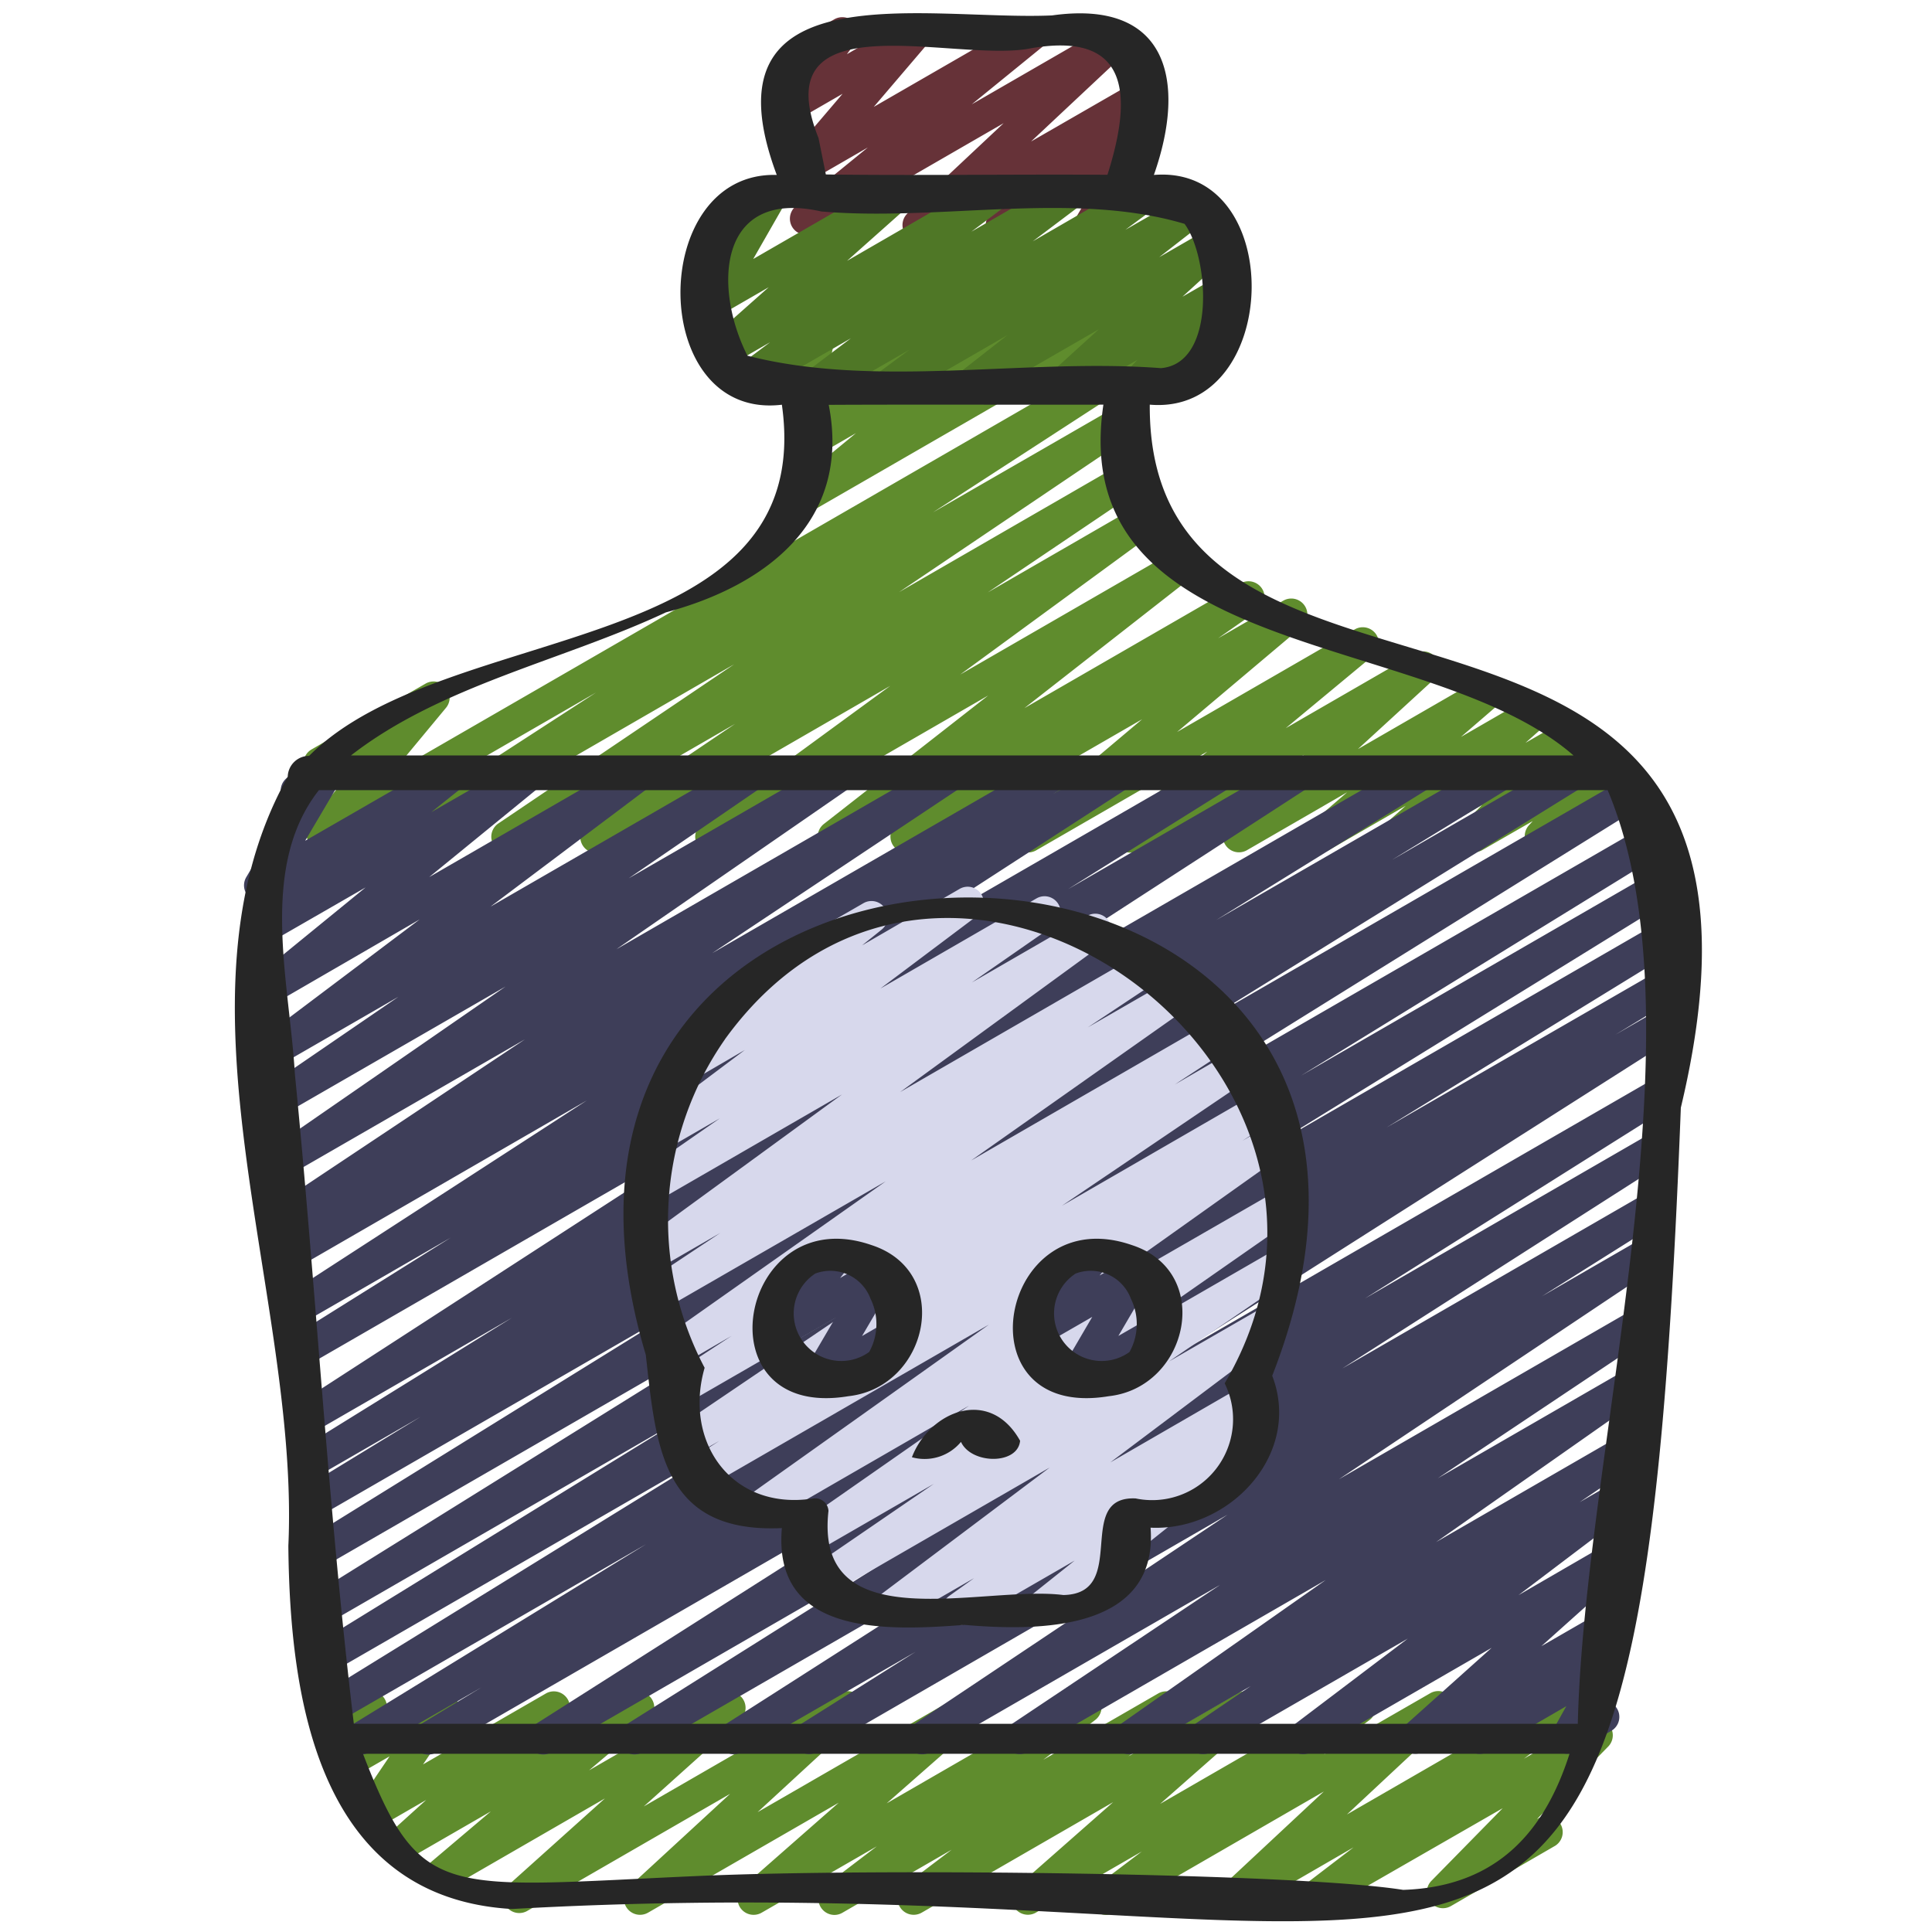<svg id="Icons" height="512" viewBox="0 0 60 60" width="512" xmlns="http://www.w3.org/2000/svg"><path d="m28.526 7.489a.5.5 0 0 1 -.341-.864l2.984-2.8-5.889 3.4a.5.5 0 0 1 -.565-.821l2.236-1.824-1.829 1.056a.5.5 0 0 1 -.631-.757l1.676-1.966-1.423.821a.5.5 0 0 1 -.653-.728l.438-.6a.5.5 0 0 1 -.156-.924l1.536-.882a.5.5 0 0 1 .653.728l-.26.355 1.878-1.083a.5.5 0 0 1 .631.756l-1.675 1.963 4.714-2.719a.5.5 0 0 1 .565.82l-2.235 1.819 4.236-2.445a.5.5 0 0 1 .592.8l-2.987 2.8 3.3-1.9a.5.5 0 0 1 .587.8l-1.026.934.118-.07a.5.5 0 0 1 .6.079.5.5 0 0 1 .079.6l-.579 1.01a.492.492 0 0 1 .312.235.5.5 0 0 1 -.183.683l-1.11.641a.5.5 0 0 1 -.683-.683l.443-.764-2.52 1.455a.5.5 0 0 1 -.587-.8l1.028-.937-3.024 1.745a.489.489 0 0 1 -.25.067z" fill="#663238"/><path d="m25.916 59.47a.5.5 0 0 1 -.3-.9l1.613-1.23-3.575 2.06a.5.5 0 0 1 -.654-.139.5.5 0 0 1 .076-.667l2.971-2.609-5.922 3.415a.5.5 0 0 1 -.589-.8l3.138-2.891-6.312 3.643a.5.5 0 0 1 -.584-.8l3.008-2.7-4.817 2.781a.5.5 0 0 1 -.573-.814l1.849-1.566-2.579 1.488a.5.5 0 0 1 -.583-.8l1.151-1.041-1.487.859a.5.5 0 0 1 -.664-.714l1.016-1.5-1.216.7a.5.5 0 0 1 -.7-.653l.313-.636a.491.491 0 0 1 -.239-.212.5.5 0 0 1 .184-.683l.825-.474a.5.5 0 0 1 .7.654l-.154.314 1.677-.968a.5.5 0 0 1 .664.714l-1.015 1.494 3.828-2.21a.5.5 0 0 1 .583.8l-1.149 1.042 3.169-1.827a.5.5 0 0 1 .574.814l-1.85 1.566 4.125-2.381a.5.5 0 0 1 .584.8l-3.008 2.701 6.083-3.512a.5.5 0 0 1 .589.8l-3.138 2.89 6.4-3.692a.5.5 0 0 1 .58.808l-2.971 2.61 5.922-3.419a.5.5 0 0 1 .554.83l-1.613 1.236 3.574-2.062a.5.5 0 0 1 .551.831l-1.482 1.124 3.389-1.956a.5.5 0 0 1 .58.808l-2.983 2.625 5.949-3.434a.5.5 0 0 1 .667.156.5.5 0 0 1 -.116.676l-1.416 1.068 3.3-1.9a.5.5 0 0 1 .591.8l-3.174 2.963 6.518-3.763a.5.5 0 0 1 .553.83l-1.572 1.2 2.008-1.159a.5.5 0 0 1 .607.783l-2.211 2.252.03-.016a.5.5 0 1 1 .5.865l-3.2 1.851a.5.5 0 0 1 -.607-.784l2.211-2.253-5.646 3.244a.5.5 0 0 1 -.553-.83l1.569-1.2-3.509 2.03a.5.5 0 0 1 -.591-.8l3.175-2.963-6.512 3.763a.5.5 0 0 1 -.552-.832l1.411-1.068-3.292 1.9a.5.5 0 0 1 -.58-.807l2.982-2.625-5.946 3.432a.5.5 0 0 1 -.552-.831l1.484-1.125-3.389 1.956a.493.493 0 0 1 -.25.07z" fill="#5f8c2d"/><path d="m12.513 26.493a.5.5 0 0 1 -.273-.92l6.269-4.065-8.26 4.768a.5.5 0 0 1 -.632-.11.5.5 0 0 1 0-.642l1.683-2.033-1.127.651a.5.5 0 0 1 -.5-.866l3.542-2.045a.5.5 0 0 1 .635.752l-1.687 2.034 22.557-13.023a.5.5 0 0 1 .522.853l-6.266 4.064 5.744-3.311a.5.5 0 0 1 .529.846l-7.328 4.943 6.818-3.937a.5.5 0 0 1 .53.847l-4.594 3.1 4.46-2.576a.5.5 0 0 1 .545.836l-5.859 4.289 6.542-3.776a.5.5 0 0 1 .558.826l-5.108 3.994 6.708-3.872a.5.5 0 0 1 .538.842l-1.229.86 2.024-1.168a.5.5 0 0 1 .572.815l-3.87 3.263 5.517-3.186a.5.5 0 0 1 .57.817l-2.713 2.251 4.019-2.32a.5.5 0 0 1 .588.8l-2.366 2.17 3.765-2.173a.5.5 0 0 1 .576.811l-1.141.984 2.066-1.193a.5.5 0 0 1 .582.807l-.644.57 1.3-.747a.5.5 0 0 1 .607.782l-.6.619 1.02-.589a.5.5 0 0 1 .627.76l-.173.2a.5.5 0 0 1 .355.922l-2.411 1.383a.5.5 0 0 1 -.627-.76l.127-.14-1.566.9a.5.5 0 0 1 -.607-.782l.6-.619-2.43 1.4a.5.5 0 0 1 -.582-.806l.641-.569-2.385 1.377a.5.5 0 0 1 -.577-.811l1.143-.985-3.114 1.8a.5.5 0 0 1 -.588-.8l2.365-2.165-5.147 2.972a.5.5 0 0 1 -.57-.817l2.713-2.256-5.327 3.075a.5.5 0 0 1 -.569-.814l3.87-3.263-7.07 4.079a.5.5 0 0 1 -.537-.842l1.232-.862-2.954 1.705a.5.5 0 0 1 -.558-.826l5.106-3.991-8.353 4.82a.5.5 0 0 1 -.545-.836l5.857-4.284-8.879 5.127a.5.5 0 0 1 -.53-.847l4.59-3.1-6.829 3.944a.5.5 0 0 1 -.529-.847l7.329-4.947-10.039 5.8a.494.494 0 0 1 -.248.063z" fill="#5f8c2d"/><path d="m24.919 15.971a.5.5 0 0 1 -.318-.886l1.981-1.633-1.3.751a.5.5 0 0 1 -.6-.791l.973-.944-.375.216a.5.5 0 0 1 -.737-.543l.306-1.357a.488.488 0 0 1 -.251-.216.5.5 0 0 1 .182-.682l.5-.29a.5.5 0 0 1 .738.543l-.25 1.108 2.877-1.661a.5.5 0 0 1 .6.791l-.974.944 3.021-1.743a.5.5 0 0 1 .568.818l-1.98 1.634 4.263-2.461a.5.5 0 0 1 .5.866l-9.474 5.465a.493.493 0 0 1 -.25.071z" fill="#5f8c2d"/><path d="m27.585 12.47a.5.5 0 0 1 -.3-.9l.96-.71-2.675 1.54a.5.5 0 0 1 -.551-.832l1.406-1.062-2.977 1.719a.5.5 0 0 1 -.55-.833l1.019-.764-1.367.789a.5.5 0 0 1 -.582-.807l1.905-1.69-1.593.919a.5.5 0 0 1 -.683-.682l1.013-1.757-.045.025a.5.5 0 0 1 -.5-.865l1.657-.96a.493.493 0 0 1 .6.079.5.5 0 0 1 .08.6l-1.01 1.764 4.237-2.443a.5.5 0 0 1 .582.806l-1.904 1.694 4.328-2.5a.5.5 0 0 1 .55.833l-1.018.762 2.765-1.595a.5.5 0 0 1 .551.832l-1.409 1.062 3.285-1.9a.5.5 0 0 1 .548.835l-.958.708 1.986-1.137a.5.5 0 0 1 .558.826l-1.493 1.161 1.641-.946a.5.5 0 0 1 .586.8l-1.505 1.374 1-.575a.5.5 0 0 1 .615.773l-.5.535a.506.506 0 0 1 .511.244.5.5 0 0 1 -.183.683l-2.647 1.525a.5.5 0 0 1 -.616-.773l.42-.45-2.122 1.223a.5.5 0 0 1 -.587-.8l1.509-1.372-3.767 2.172a.5.5 0 0 1 -.558-.826l1.489-1.166-3.451 1.992a.493.493 0 0 1 -.25.07z" fill="#4f7726"/><path d="m11.189 54.492a.5.5 0 0 1 -.261-.926l9.136-5.609-9.639 5.565a.5.5 0 0 1 -.513-.858l12.625-7.789-12.258 7.076a.5.5 0 0 1 -.511-.858l11.364-7-10.985 6.345a.5.5 0 0 1 -.513-.858l15.147-9.425-14.787 8.537a.5.5 0 0 1 -.514-.857l11.662-7.223-11.285 6.515a.5.5 0 0 1 -.51-.859l3.714-2.268-3.31 1.91a.5.5 0 0 1 -.513-.857l6.662-4.129-6.268 3.621a.5.5 0 0 1 -.522-.853l14.654-9.492-14.314 8.262a.5.5 0 0 1 -.515-.857l5.065-3.17-4.666 2.693a.5.5 0 0 1 -.522-.853l9.413-6.1-9.042 5.225a.5.5 0 0 1 -.516-.857l.385-.241a.5.5 0 0 1 -.494-.866l7.747-5.16-7.373 4.252a.5.5 0 0 1 -.535-.843l7.303-5.047-6.937 4a.5.5 0 0 1 -.533-.845l4.143-2.837-3.743 2.16a.5.5 0 0 1 -.551-.832l4.953-3.73-4.566 2.646a.5.5 0 0 1 -.567-.82l3.455-2.82-3.054 1.758a.5.5 0 0 1 -.564-.822l.993-.8-.4.232a.5.5 0 0 1 -.681-.687l1.328-2.249a.5.5 0 0 1 -.009-.871l.907-.523a.5.5 0 0 1 .681.686l-1.077 1.826 4.355-2.51a.5.5 0 0 1 .563.822l-1 .8 2.82-1.622a.5.5 0 0 1 .566.82l-3.453 2.819 6.306-3.64a.5.5 0 0 1 .551.832l-4.956 3.727 7.908-4.564a.5.5 0 0 1 .532.844l-4.145 2.839 6.383-3.684a.5.5 0 0 1 .534.844l-7.3 5.043 10.2-5.888a.5.5 0 0 1 .527.848l-7.749 5.16 10.409-6.009a.5.5 0 0 1 .516.856l-.334.209 1.848-1.066a.5.5 0 0 1 .521.852l-9.424 6.108 12.057-6.96a.5.5 0 0 1 .516.856l-5.059 3.167 6.971-4.024a.5.5 0 0 1 .521.852l-14.652 9.494 17.922-10.347a.5.5 0 0 1 .512.857l-6.672 4.127 8.637-4.985a.5.5 0 0 1 .511.859l-3.706 2.268 5.419-3.128a.5.5 0 0 1 .513.857l-11.657 7.221 13.051-7.535a.5.5 0 0 1 .514.857l-15.144 9.423 15.373-8.876a.5.5 0 0 1 .512.859l-11.383 7.008 11.236-6.486a.5.5 0 0 1 .513.858l-12.621 7.787 12.15-7.015a.5.5 0 0 1 .512.858l-9.143 5.614 8.5-4.9a.5.5 0 0 1 .509.86l-1.9 1.157 1.277-.737a.5.5 0 0 1 .519.854l-15.382 9.786 14.67-8.469a.5.5 0 0 1 .517.856l-9.376 5.9 8.707-5.031a.5.5 0 0 1 .519.854l-9.935 6.354 9.254-5.343a.5.5 0 0 1 .516.856l-3.573 2.247 2.933-1.694a.5.5 0 0 1 .529.849l-9.762 6.525 9.046-5.222a.5.5 0 0 1 .527.848l-6.5 4.342 5.812-3.354a.5.5 0 0 1 .537.842l-6.403 4.494 5.689-3.285a.5.5 0 0 1 .53.847l-1.762 1.2 1.109-.639a.5.5 0 0 1 .552.831l-3.557 2.693 2.839-1.644a.5.5 0 0 1 .583.8l-2.714 2.43 1.946-1.123a.5.5 0 0 1 .577.811l-.4.342a.5.5 0 0 1 .4.742l-.518.932a.5.5 0 0 1 .166.926l-1.12.646a.5.5 0 0 1 -.6-.076.5.5 0 0 1 -.087-.6l.41-.736-2.443 1.418a.5.5 0 0 1 -.576-.811l.049-.042-1.481.854a.5.5 0 0 1 -.583-.8l2.715-2.431-5.608 3.237a.5.5 0 0 1 -.552-.831l3.556-2.693-6.111 3.522a.5.5 0 0 1 -.53-.847l1.763-1.2-3.542 2.048a.5.5 0 0 1 -.537-.842l6.407-4.5-9.251 5.341a.5.5 0 0 1 -.527-.849l6.5-4.342-9 5.193a.5.5 0 0 1 -.528-.849l9.758-6.522-12.766 7.376a.5.5 0 0 1 -.515-.855l3.591-2.262-5.4 3.114a.5.5 0 0 1 -.519-.854l9.928-6.347-12.476 7.2a.5.5 0 0 1 -.517-.856l9.381-5.9-11.7 6.757a.5.5 0 0 1 -.519-.855l15.372-9.779-18.436 10.644a.5.5 0 0 1 -.51-.86l1.921-1.164-3.518 2.03a.494.494 0 0 1 -.25.062z" fill="#3e3e59"/><path d="m35.5 47.484a.5.5 0 0 1 -.25-.932l3.26-1.882a.5.5 0 0 1 .5.865l-3.26 1.882a.494.494 0 0 1 -.25.067z" fill="#d7d8ec"/><path d="m29.77 50.47a.5.5 0 0 1 -.291-.907l.773-.553-2.412 1.39a.5.5 0 0 1 -.551-.832l5.311-3.993-6.948 4.011a.5.5 0 0 1 -.533-.845l3.881-2.658-3.724 2.149a.5.5 0 0 1 -.536-.842l5.353-3.735-6.393 3.691a.5.5 0 0 1 -.54-.84l7.553-5.37-8.827 5.094a.5.5 0 0 1 -.522-.852l.977-.632-.934.539a.5.5 0 0 1 -.674-.167.5.5 0 0 1 .144-.68l5.928-4.014-5.383 3.107a.5.5 0 0 1 -.524-.85l1.82-1.192-1.607.928a.5.5 0 0 1 -.538-.841l6.935-4.889-6.96 4.013a.5.5 0 0 1 -.527-.849l2.351-1.563-2.033 1.174a.5.5 0 0 1 -.545-.837l6.355-4.635-5.8 3.35a.5.5 0 0 1 -.535-.843l2.541-1.766-1.687.973a.5.5 0 0 1 -.55-.832l3.014-2.264-1.532.892a.5.5 0 0 1 -.563-.822l1.946-1.561a.484.484 0 0 1 -.174-.177.5.5 0 0 1 .182-.683l3.828-2.21a.5.5 0 0 1 .563.822l-.609.49 3.038-1.759a.5.5 0 0 1 .549.832l-3.018 2.268 4.848-2.8a.5.5 0 0 1 .536.843l-2.542 1.767 3.579-2.066a.5.5 0 0 1 .545.837l-6.353 4.633 7.645-4.414a.5.5 0 0 1 .526.849l-2.343 1.557 2.778-1.6a.5.5 0 0 1 .539.841l-6.94 4.893 7.6-4.39a.5.5 0 0 1 .523.851l-1.803 1.182 1.9-1.1a.5.5 0 0 1 .53.847l-5.93 4.015 6.057-3.5a.5.5 0 0 1 .522.853l-.975.63.791-.457a.5.5 0 0 1 .54.84l-7.553 5.37 7.338-4.226a.5.5 0 0 1 .536.843l-5.353 3.735 4.763-2.749a.5.5 0 0 1 .533.845l-3.879 2.655 2.949-1.7a.5.5 0 0 1 .551.832l-5.318 4 4.179-2.416a.5.5 0 0 1 .541.839l-.776.556.2-.119a.5.5 0 0 1 .561.824l-3.864 3.085.014.023a.5.5 0 0 1 -.183.683l-2.612 1.509a.5.5 0 0 1 -.562-.823l1.394-1.112-3.354 1.935a.5.5 0 0 1 -.25.07z" fill="#d7d8ec"/><path d="m25.383 43.371a.5.5 0 0 1 -.432-.753l.99-1.687-1.609.928a.5.5 0 0 1 -.643-.742l.508-.643a.5.5 0 0 1 -.132-.918l1.658-.956a.5.5 0 0 1 .642.742l-.274.347.988-.57a.5.5 0 0 1 .605.08.5.5 0 0 1 .077.606l-.99 1.687.9-.52a.5.5 0 0 1 .5.865l-2.538 1.463a.489.489 0 0 1 -.25.071z" fill="#3e3e59"/><path d="m33.353 43.359a.5.5 0 0 1 -.432-.752l1-1.71-1.6.921a.5.5 0 0 1 -.638-.747l.488-.6a.5.5 0 0 1 -.106-.911l1.658-.956a.5.5 0 0 1 .638.747l-.211.26.9-.516a.5.5 0 0 1 .682.684l-1 1.71.951-.547a.5.5 0 0 1 .5.865l-2.583 1.485a.494.494 0 0 1 -.247.067z" fill="#3e3e59"/><g fill="#262626"><path d="m52.2 34.4c4.6-19.248-16.564-10.021-16.493-21.833 4.1.35 4.292-7.475.128-7.134 1.027-2.919.433-5.461-3.163-4.954-3.912.173-10.951-1.472-8.549 4.954-4.02-.116-4.007 7.634.159 7.136 1.123 7.959-10.444 6.641-14.682 10.905a.664.664 0 0 0 -.664.647c-3.877 6.933.374 16.185.019 23.888.045 4.791.945 10.931 6.945 11.277 31-1.737 34.985 9.282 36.3-24.886zm-26.779-30.109c-1.712-4.291 4.085-2.384 6.479-2.77 3.225-.614 3.27 1.463 2.493 3.907-2.916-.02-5.83.028-8.746-.01q-.112-.564-.226-1.127zm-2.208 6.756c-1.059-2.083-.945-5.208 2.29-4.48 3.681.32 7.8-.652 11.284.385.755 1.012 1 4.335-.732 4.481-4.206-.317-8.832.644-12.842-.386zm-2.533 7.971c3.126-.836 5.761-2.845 5.057-6.445 2.843-.014 5.686 0 8.53-.006-1.185 8.034 10.109 6.972 14.6 10.894h-37.967c2.8-2.179 6.581-2.942 9.78-4.443zm-11.522 14.338c-.167-2.863-1.136-6.424.746-8.817h40.023c3.073 7.283-.727 20.496-.927 28.995h-38.011c-.803-6.701-1.167-13.455-1.831-20.178zm34.418 25.336c-3.255-.52-16.2-.681-21.86-.433-7.952.349-8.662.818-10.443-3.793h37.47c-.743 2.326-2.184 4.128-5.167 4.226z"/><path d="m20.056 42.076c.32 2.868.507 5.55 4.226 5.38-.291 3.351 3.247 3.191 5.669 3.006 2.293.2 6.023.2 5.781-3.019 2.437.118 4.714-2.273 3.778-4.718 7.544-19.295-25.265-20.083-19.454-.649zm2.457-9.8c6.913-9.55 21.26.929 15.52 10.685a2.512 2.512 0 0 1 -2.765 3.574c-1.93-.084-.18 2.964-2.246 3-2.487-.316-7.75 1.447-7.293-2.613a.413.413 0 0 0 -.461-.387c-2.535.4-4.051-1.745-3.385-4.057a9.811 9.811 0 0 1 .63-10.199z"/><path d="m28.32 45.256a1.468 1.468 0 0 0 1.524-.477c.321.7 1.766.718 1.836-.035-.938-1.678-2.804-.932-3.36.512z"/><path d="m26.35 43.36c2.478-.273 3.271-3.866.709-4.695-4.127-1.425-5.367 5.468-.709 4.695zm-1.03-3.809a1.33 1.33 0 0 1 1.714.78 1.785 1.785 0 0 1 -.041 1.656 1.478 1.478 0 1 1 -1.673-2.436z"/><path d="m34.435 43.36c2.479-.273 3.271-3.866.71-4.695-4.128-1.425-5.367 5.468-.71 4.695zm-1.03-3.809a1.331 1.331 0 0 1 1.715.78 1.785 1.785 0 0 1 -.042 1.656 1.478 1.478 0 1 1 -1.673-2.436z"/></g></svg>